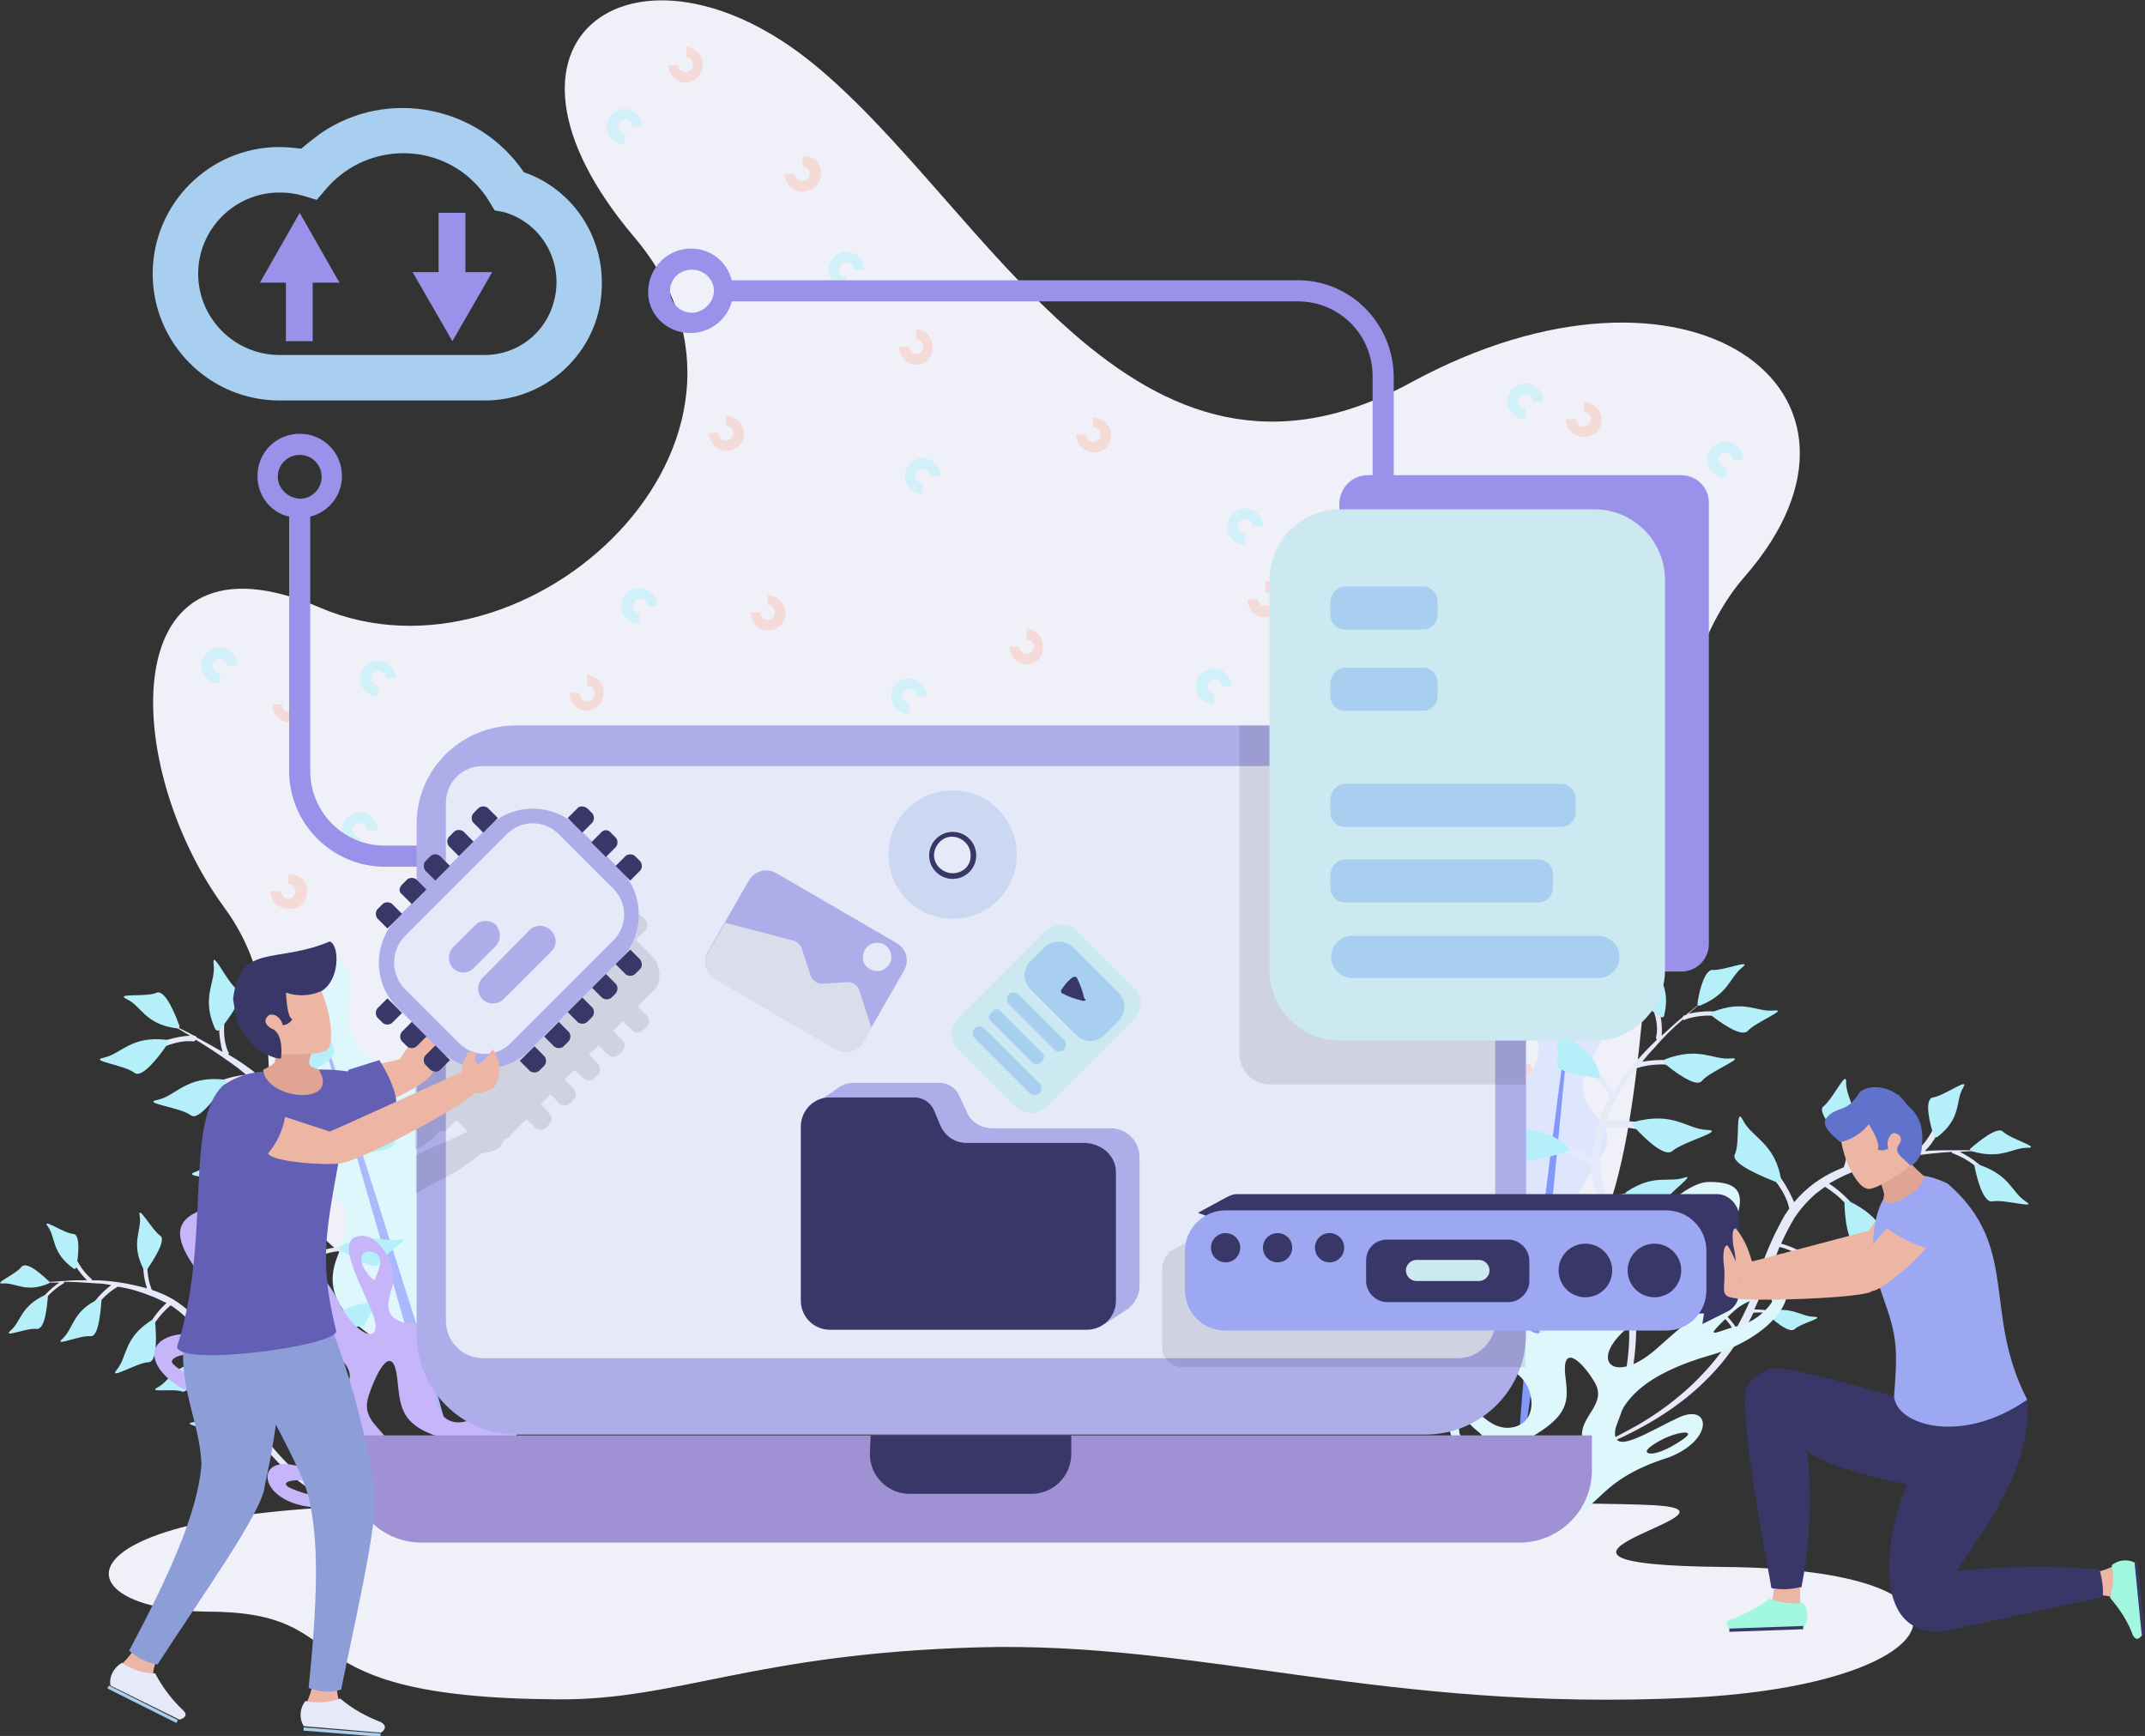 <?xml version="1.0" encoding="utf-8"?>
<!-- Generator: Adobe Illustrator 23.1.0, SVG Export Plug-In . SVG Version: 6.00 Build 0)  -->
<svg version="1.1" id="Capa_1" xmlns="http://www.w3.org/2000/svg" xmlns:xlink="http://www.w3.org/1999/xlink" x="0px" y="0px"
	 viewBox="0 0 264.1 213.7" style="enable-background:new 0 0 264.1 213.7;" xml:space="preserve">
<rect x="0" y="0" width="264.1" height="213.7" fill="#333333" stroke="none"/>
<style type="text/css">
	.st0{fill:#EFF0F8;}
	.st1{opacity:0.5;}
	.st2{fill:#F9C6B5;}
	.st3{fill:#B5EFF9;}
	.st4{fill:#DDF7FC;}
	.st5{fill:#ABB8FC;}
	.st6{fill:#E6E9F8;}
	.st7{fill:#C6B5F9;}
	.st8{fill:#DDE6FC;}
	.st9{fill:#8497FA;}
	.st10{fill:#9A92EA;}
	.st11{fill:#A8CFEF;}
	.st12{fill:#9F91D3;}
	.st13{fill:#393768;}
	.st14{fill:#ADADEA;}
	.st15{fill:#DADEEA;}
	.st16{fill:#CCE9F1;}
	.st17{fill:#CCD7F1;}
	.st18{opacity:0.1;enable-background:new    ;}
	.st19{fill:#9DA8F3;}
	.st20{opacity:0.1;}
	.st21{fill:#EDB6A4;}
	.st22{fill:#635FB5;}
	.st23{fill:#8D9DD8;}
	.st24{fill:#E0A494;}
	.st25{fill:#A2F8DE;}
	.st26{fill:#6172CC;}
</style>
<title>4</title>
<g>
	<g>
		<g id="Capa_1-2">
			<g id="Data_Center">
				<path class="st0" d="M51.2,185.3c-45.4,0-44.5,13-25.5,13.1s8.1,10.6,43,10.8c14.8,0.1,24-5.6,51.6-6.4s50,8,87.7,6.2
					c33-1.6,38.8-15.8,4.3-16.1c-31.6-0.3,4.8-6.8-8.6-7.6S51.2,185.3,51.2,185.3z"/>
				<path class="st0" d="M51.2,159.7c-28.7-12.8-10.9-30.7-23.6-48S13.8,63.8,39.4,74.8S99.1,54,78.1,29.2s0.6-38.9,22.1-21.3
					s39.3,57.8,73.5,39.2s61,1.1,41.1,23.9s-2.8,91.9-32.8,91.3S51.2,159.7,51.2,159.7z"/>
				<g class="st1">
					<path class="st2" d="M84.5,10.2c-1.2,0-2.2-1-2.2-2.2h1.2c0,0.5,0.4,0.9,0.9,0.9s0.9-0.4,0.9-0.9S85,7.1,84.5,7.1V5.8
						c1.2,0.1,2.1,1.1,2,2.3C86.5,9.2,85.6,10.1,84.5,10.2z"/>
					<path class="st2" d="M112.9,44.9c-1.2,0-2.2-1-2.2-2.2h1.2c0,0.5,0.4,0.9,0.9,0.9s0.9-0.4,0.9-0.9s-0.4-0.9-0.9-0.9l0,0v-1.3
						c1.2,0.1,2.1,1.1,2,2.3C114.9,43.9,114,44.8,112.9,44.9L112.9,44.9z"/>
					<path class="st2" d="M94.6,77.6c-1.2,0-2.2-1-2.2-2.2h1.2c0,0.5,0.4,0.9,0.9,0.9s0.9-0.4,0.9-0.9s-0.4-0.9-0.9-0.9v-1.2
						c1.2,0,2.2,1,2.2,2.2S95.8,77.6,94.6,77.6z"/>
					<path class="st2" d="M155.8,76c-1.2,0-2.2-1-2.2-2.2h1.3c0.1,0.5,0.5,0.9,1,0.8c0.4,0,0.8-0.4,0.8-0.8c0-0.5-0.4-0.9-0.9-0.9
						v-1.3c1.2-0.1,2.3,0.8,2.3,2c0.1,1.2-0.8,2.3-2,2.3C156,76,155.9,76,155.8,76L155.8,76z"/>
					<path class="st2" d="M195,53.8c-1.2,0-2.2-1-2.2-2.2h1.3c0,0.5,0.4,0.9,0.9,0.9s0.9-0.4,0.9-0.9s-0.4-0.9-0.9-0.9l0,0v-1.2
						c1.2,0,2.2,1,2.2,2.2S196.2,53.8,195,53.8z"/>
					<path class="st2" d="M35.7,88.9c-1.2,0-2.2-1-2.2-2.2h1.2c0,0.5,0.4,0.9,0.9,0.9s0.9-0.4,0.9-0.9s-0.4-0.9-0.9-0.9v-1.2
						c1.2,0,2.2,1,2.2,2.2S36.9,88.9,35.7,88.9z"/>
					<path class="st2" d="M35.5,111.9c-1.2,0-2.2-1-2.2-2.2h1.3c0,0.5,0.4,0.9,0.9,0.9s0.9-0.4,0.9-0.9s-0.4-0.9-0.9-0.9l0,0v-1.2
						c1.2-0.1,2.3,0.8,2.3,2c0.1,1.2-0.8,2.3-2,2.3C35.7,111.9,35.6,111.9,35.5,111.9z"/>
					<path class="st2" d="M72.3,87.5c-1.2,0-2.2-1-2.2-2.2l0,0h1.3c-0.1,0.5,0.3,1,0.8,1c0.5,0.1,1-0.3,1-0.8c0-0.1,0-0.1,0-0.2
						c0-0.5-0.4-0.9-0.9-0.9v-1.3c1.2,0.1,2.1,1.1,2,2.3C74.2,86.6,73.4,87.4,72.3,87.5z"/>
					<path class="st2" d="M126.5,81.8c-1.2,0-2.2-1-2.2-2.2h1.2c0,0.5,0.4,0.9,0.9,0.9s0.9-0.4,0.9-0.9s-0.4-0.9-0.9-0.9l0,0v-1.3
						c1.2,0.1,2.1,1.1,2,2.3C128.5,80.8,127.6,81.7,126.5,81.8z"/>
					<path class="st2" d="M134.7,55.7c-1.2,0-2.2-1-2.2-2.2h1.2c0,0.5,0.4,0.9,0.9,0.9s0.9-0.4,0.9-0.9s-0.4-0.9-0.9-0.9l0,0v-1.2
						c1.2,0,2.2,1,2.2,2.2S135.9,55.7,134.7,55.7z"/>
					<path class="st2" d="M189.5,133.2c-1.2,0-2.2-1-2.2-2.2h1.2c0,0.5,0.4,0.9,0.9,0.9s0.9-0.4,0.9-0.9s-0.4-0.9-0.9-0.9l0,0v-1.3
						c1.2,0.1,2.1,1.1,2,2.3C191.5,132.2,190.6,133.1,189.5,133.2z"/>
					<path class="st2" d="M89.5,55.5c-1.2,0-2.2-1-2.2-2.2l0,0h1.2c0,0.5,0.4,0.9,0.9,0.9s0.9-0.4,0.9-0.9s-0.4-0.9-0.9-0.9v-1.2
						c1.2,0,2.2,1,2.2,2.2S90.7,55.5,89.5,55.5z"/>
					<path class="st2" d="M98.8,23.6c-1.2,0-2.2-1-2.2-2.2h1.3c0,0.5,0.4,0.9,0.9,0.9s0.9-0.4,0.9-0.9s-0.4-0.9-0.9-0.9l0,0v-1.3
						c1.2-0.1,2.3,0.8,2.3,2c0.1,1.2-0.8,2.3-2,2.3C99,23.7,98.9,23.7,98.8,23.6z"/>
					<path class="st3" d="M76.9,17.8c-1.2,0-2.2-1-2.2-2.2s1-2.2,2.2-2.2s2.2,1,2.2,2.2l0,0h-1.2c0-0.5-0.4-0.9-0.9-0.9
						s-0.9,0.4-0.9,0.9c0,0.5,0.4,0.9,0.9,0.9L76.9,17.8L76.9,17.8z"/>
					<path class="st3" d="M104.2,35.4c-1.2,0-2.2-1-2.2-2.2s1-2.2,2.2-2.2s2.2,1,2.2,2.2h-1.3c0-0.5-0.4-0.9-0.9-0.9
						s-0.9,0.4-0.9,0.9s0.4,0.9,0.9,0.9C104.2,34.1,104.2,35.4,104.2,35.4z"/>
					<path class="st3" d="M113.6,60.8c-1.2,0-2.2-1-2.2-2.2s1-2.2,2.2-2.2s2.2,1,2.2,2.2h-1.3c0-0.5-0.4-0.9-0.9-0.9
						s-0.9,0.4-0.9,0.9s0.4,0.9,0.9,0.9C113.6,59.5,113.6,60.8,113.6,60.8z"/>
					<path class="st3" d="M78.7,76.8c-1.2,0-2.2-1-2.2-2.2s1-2.2,2.2-2.2s2.2,1,2.2,2.2h-1.2c0-0.5-0.4-0.9-0.9-0.9
						s-0.9,0.4-0.9,0.9s0.4,0.9,0.9,0.9L78.7,76.8L78.7,76.8z"/>
					<path class="st3" d="M44.3,104.4c-1.2,0-2.2-1-2.2-2.2s1-2.2,2.2-2.2s2.2,1,2.2,2.2h-1.3c0-0.5-0.4-0.9-0.9-0.9
						s-0.9,0.4-0.9,0.9s0.4,0.9,0.9,0.9V104.4z"/>
					<path class="st3" d="M46.5,85.7c-1.2,0-2.2-1-2.2-2.2s1-2.2,2.2-2.2s2.2,1,2.2,2.2l0,0h-1.2c0-0.5-0.4-0.9-0.9-0.9
						s-0.9,0.4-0.9,0.9s0.4,0.9,0.9,0.9l0,0L46.5,85.7L46.5,85.7z"/>
					<path class="st3" d="M27,84.1c-1.2,0-2.2-1-2.2-2.2s1-2.2,2.2-2.2s2.2,1,2.2,2.2c0,0,0,0,0,0.1H28c0-0.5-0.4-0.9-0.9-0.9
						s-0.9,0.4-0.9,0.9s0.4,0.9,0.9,0.9l0,0v1.2H27z"/>
					<path class="st3" d="M111.9,87.9c-1.2,0-2.2-1-2.2-2.2s1-2.2,2.2-2.2s2.2,1,2.2,2.2l0,0h-1.2c0-0.5-0.4-0.9-0.9-0.9
						s-0.9,0.4-0.9,0.9s0.4,0.9,0.9,0.9L111.9,87.9L111.9,87.9z"/>
					<path class="st3" d="M153.3,67c-1.2,0-2.2-1-2.2-2.2c0-1.2,1-2.2,2.2-2.2s2.2,1,2.2,2.2h-1.3c0-0.5-0.4-0.9-0.9-0.9
						s-0.9,0.4-0.9,0.9s0.4,0.9,0.9,0.9l0,0V67z"/>
					<path class="st3" d="M149.4,86.7c-1.2,0-2.2-1-2.2-2.2s1-2.2,2.2-2.2s2.2,1,2.2,2.2l0,0h-1.2c0-0.5-0.4-0.9-0.9-0.9
						s-0.9,0.4-0.9,0.9s0.4,0.9,0.9,0.9l0,0v1.3H149.4z"/>
					<path class="st3" d="M187.8,51.6c-1.2,0-2.2-1-2.2-2.2s1-2.2,2.2-2.2s2.2,1,2.2,2.2l0,0h-1.3c0-0.5-0.4-0.9-0.9-0.9
						s-0.9,0.4-0.9,0.9s0.4,0.9,0.9,0.9l0,0V51.6z"/>
					<path class="st3" d="M212.4,58.8c-1.2,0-2.2-1-2.2-2.2s1-2.2,2.2-2.2s2.2,1,2.2,2.2l0,0h-1.2c0-0.5-0.4-0.9-0.9-0.9
						s-0.9,0.4-0.9,0.9s0.4,0.9,0.9,0.9l0,0v1.3H212.4z"/>
					<path class="st3" d="M188.1,143.5c-1.2,0-2.2-1-2.2-2.2s1-2.2,2.2-2.2s2.2,1,2.2,2.2H189c0-0.5-0.4-0.9-0.9-0.9
						s-0.9,0.4-0.9,0.9s0.4,0.9,0.9,0.9l0,0V143.5z"/>
				</g>
				<path class="st4" d="M51.8,167.8c-8.3-3.9-12.4-7.6-10.3-13s1.6-5.8-2.6-10.1s-1-5.6-0.3-9.2s-2.6-5.9-5-9.7s2.4-11.2,7.2-8.4
					s-0.1,7.7,3.6,11.7c3.6,4.1,11.6,3.2,10.7,8.2s-6.8,8.7-2,12.2s8.1,5.9,5.3,11.4S51.8,167.8,51.8,167.8z"/>
				<path class="st5" d="M39.4,125.8c3.1,9.6,6.2,19.2,9.2,28.8c1.5,4.8,3.1,9.6,4.5,14.4s2.7,9.7,3.8,14.6h-0.1
					c-1.8-4.7-3.4-9.5-5-14.3s-2.9-9.6-4.3-14.5c-2.8-9.7-5.6-19.4-8.4-29.1L39.4,125.8z"/>
				<path class="st6" d="M47.5,138c-0.9,0.7-1.8,1.3-2.9,1.7c-2.1,0.9-3.9,2.1-5.4,3.8c-0.5-2.5-1.6-4.9-3.2-6.9
					c-0.2-0.2-0.3-0.4-0.5-0.6c0.2-2.1,1.5-3.9,2.7-5.5c0.7-0.8,1.2-1.7,1.6-2.7c0.1-0.2,0-0.4-0.2-0.4c-0.2-0.1-0.4,0-0.4,0.2
					c0,0,0,0,0,0.1c-0.4,0.9-0.9,1.8-1.5,2.5c-1.3,1.5-2.2,3.3-2.7,5.2c-2-2.2-4.3-4.1-6.9-5.6c0.1-0.1,0.1-0.2,0-0.3
					c-0.8-1.8-0.5-3.9-0.2-5.7c0.2-1,0.3-2,0.2-3c0-0.2-0.2-0.3-0.4-0.2c-0.2,0-0.3,0.2-0.2,0.4c0.1,0.9,0,1.8-0.2,2.7
					c-0.5,1.9-0.4,3.9,0.1,5.8c-1-0.6-2.1-1.2-3.2-1.8c0-0.1-0.1-0.1-0.2-0.2h-0.1c-1.1-0.6-2.2-1.1-3.2-1.6l2.7,1.6
					c-1.9,0.1-3.7,0.7-5.3,1.6c-0.8,0.5-1.7,0.8-2.6,1c-0.2,0-0.3,0.2-0.3,0.3l0,0c0,0.2,0.2,0.3,0.3,0.3l0,0c1-0.2,1.9-0.5,2.8-1
					c1.7-0.8,3.6-1.7,5.5-1.5c0.1,0,0.2,0,0.3-0.2l0,0c1.5,0.9,3,1.9,4.4,2.9c0.6,0.4,1.2,0.9,1.8,1.4c-1.9,0.2-3.7,0.8-5.4,1.8
					c-0.9,0.5-1.8,0.9-2.7,1.1c-0.2,0-0.3,0.2-0.2,0.4c0,0.2,0.2,0.3,0.3,0.3c1.1-0.2,2.1-0.6,3-1.2c1.8-0.9,3.8-1.9,5.9-1.7l0,0
					c1.5,1.3,2.9,2.7,4.1,4.3c0.4,0.6,0.8,1.2,1.1,1.8c-2.3,0.3-4.4,1.7-6.1,2.9c-0.9,0.7-1.8,1.2-2.9,1.6c-0.2,0-0.3,0.3-0.3,0.5
					l0,0c0.1,0.2,0.3,0.3,0.5,0.3c1.1-0.4,2.2-1,3.1-1.8c1.8-1.2,3.8-2.6,6-2.8c0.2,0.5,0.5,1,0.7,1.5c0.5,1.4,0.9,2.9,1,4.4
					c0.1,1.4,0.1,2.7,0,4.1c-1.6-0.2-3.3-0.1-4.9,0.3c-0.8,0.2-1.7,0.3-2.5,0.3c-0.2,0-0.3,0.1-0.3,0.2c0,0.2,0.1,0.3,0.2,0.3
					c0.9,0,1.8-0.1,2.7-0.3c1.6-0.4,3.2-0.6,4.8-0.3c-0.1,1.5-0.3,3.1-0.4,4.6s-0.3,3.4-0.3,5.1c-1.1-0.6-2.3-0.9-3.5-1.1
					c-0.7-0.1-1.4-0.2-2-0.5c-0.1-0.1-0.2,0-0.3,0.1l0,0c-0.1,0.1,0,0.3,0.1,0.3l0,0c0.7,0.3,1.4,0.5,2.1,0.6
					c1.3,0.1,2.5,0.5,3.6,1.1c0,1.3,0,2.6,0.1,3.8c0.2,3.2,0.9,6.3,2,9.3c2.3,5.9,5.7,11.3,10,15.9c-1.9-2.5-3.7-5.1-5.3-7.8
					s-2.9-5.5-3.9-8.4s-1.6-6-1.8-9.1v-0.1h0.1c1.1-1,2.4-1.6,3.9-1.8c0.7-0.1,1.4-0.4,2.1-0.7c0.1-0.1,0.1-0.2,0.1-0.3
					c-0.1-0.1-0.2-0.1-0.3-0.1c-0.6,0.3-1.3,0.6-1.9,0.7c-1.4,0.3-2.7,0.8-3.9,1.7c-0.1-2.9,0-5.7,0.4-8.6c0-0.1,0-0.3,0-0.4
					c1.6-0.6,3.4-0.8,5.1-0.6c0.9,0.1,1.8,0.1,2.8-0.1c0.2,0,0.2-0.2,0.2-0.3l0,0c-0.1-0.2-0.2-0.2-0.4-0.2
					c-0.8,0.2-1.7,0.2-2.5,0.1c-1.7-0.2-3.5,0-5.1,0.5c0.3-2.8,0.4-5.6,0.3-8.4c0-0.3-0.1-0.7-0.1-1c1.3-2,3.5-3.1,5.5-4.1
					c1.1-0.5,2.1-1.2,3-2c0.1-0.1,0.1-0.4,0-0.5l0,0C47.9,137.8,47.6,137.8,47.5,138L47.5,138z"/>
				<path class="st3" d="M27,126.8c-0.1,0.1-0.3,0.1-0.4,0c0,0,0-0.1-0.1-0.1c-1.8-4,0.1-5.7-0.2-8c-0.2-2,1.6,2.2,2.9,3.1
					C30.4,122.5,27.9,125.8,27,126.8z"/>
				<path class="st3" d="M36.5,132.8c-0.1,0.1-0.3,0-0.4-0.2v-0.1c0.3-4.7,2.9-5.5,3.8-7.7c0.8-2,0.5,2.9,1.2,4.4
					C41.8,130.3,37.8,132.2,36.5,132.8z"/>
				<path class="st3" d="M42.1,141.8c-0.2,0-0.3-0.2-0.3-0.4v-0.1c2.8-4.6,5.7-4,7.8-5.8c1.8-1.6-1,3.1-1,5
					C48.6,142.1,43.7,141.9,42.1,141.8z"/>
				<path class="st3" d="M41.8,153.9c-0.1-0.1-0.1-0.2-0.1-0.3c0,0,0-0.1,0.1-0.1c3.6-2,5.3-0.5,7.4-0.9c1.8-0.4-1.9,1.7-2.6,3
					C46.1,156.5,42.9,154.5,41.8,153.9z"/>
				<path class="st3" d="M40.9,162.8c-0.1,0-0.2-0.1-0.1-0.2c0,0,0-0.1,0.1-0.1c2.2-2.4,4-1.7,5.4-2.5c1.3-0.7-1,1.8-1.3,2.9
					C44.8,163.8,41.8,163,40.9,162.8z"/>
				<path class="st3" d="M20.7,128.4c0.1-0.1,0-0.3-0.1-0.4h-0.1c-4.4-0.5-5.5,1.7-7.7,2.2c-2,0.4,2.6,0.9,3.8,1.9
					C17.6,132.8,20,129.5,20.7,128.4z"/>
				<path class="st3" d="M27.8,133.3c0.1-0.1,0-0.3-0.1-0.4h-0.1c-4.7-0.5-5.9,2-8.2,2.5c-2.1,0.4,2.8,0.9,4.1,1.9
					C24.5,138.1,27,134.5,27.8,133.3z"/>
				<path class="st3" d="M33.4,140.6c0.1-0.2,0-0.3-0.2-0.4h-0.1c-5.4,0.2-6.3,3-8.9,4c-2.3,0.8,3.2,0.6,4.9,1.6
					C30.5,146.5,32.7,142.1,33.4,140.6z"/>
				<path class="st3" d="M36,150.1c0.1-0.1,0.1-0.2,0-0.3c0,0-0.1,0-0.1-0.1c-3.8-1.4-5.3,0.3-7.4,0.2c-1.9-0.1,2.1,1.4,3,2.5
					C32.3,153.4,35.1,150.9,36,150.1z"/>
				<path class="st3" d="M36,159.7c0.1,0,0.1-0.2,0.1-0.3c0,0,0,0,0-0.1c-2.5-2.2-4.1-1.3-5.6-2c-1.4-0.6,1.2,1.7,1.5,2.8
					C32.2,161.1,35,160.1,36,159.7z"/>
				<path class="st3" d="M22.1,126.3c0,0.1,0,0.3-0.2,0.3h-0.1c-4-0.5-4.4-2.8-6.2-3.6c-1.6-0.8,2.5-0.2,3.7-0.8
					C20.4,121.8,21.7,125.2,22.1,126.3z"/>
				<path class="st6" d="M27.4,155.4c-0.3,0.8-0.7,1.6-1.2,2.3c-1,1.4-1.8,2.9-2.1,4.6c-1.3-1.5-2.9-2.6-4.8-3.3l-0.6-0.2
					c-0.6-1.5-0.7-3.1-0.4-4.7c0.1-0.8,0.1-1.6,0-2.5c0-0.1-0.2-0.2-0.3-0.2c-0.1,0-0.2,0.2-0.2,0.3c0.1,0.8,0.1,1.5,0,2.3
					c-0.3,1.5-0.2,3.1,0.3,4.6c-2.2-0.6-4.5-1-6.8-1c0-0.1,0-0.2-0.1-0.2c-1.1-1-1.9-2.3-2.4-3.8c-0.2-0.7-0.6-1.4-1-2
					c-0.1-0.1-0.2-0.1-0.3,0c-0.1,0.1-0.1,0.2,0,0.3c0.4,0.6,0.7,1.2,0.9,1.9c0.4,1.4,1.2,2.7,2.3,3.8c-0.9,0-1.9,0-2.8,0.1
					c-0.1,0-0.1,0-0.2,0l0,0c-0.9,0.1-1.9,0.1-2.8,0.2h2.4c-1.2,0.8-2.2,1.9-3,3.1c-0.4,0.6-0.8,1.2-1.3,1.6c-0.1,0.1-0.1,0.2,0,0.3
					s0.2,0.1,0.3,0.1c0.6-0.5,1.1-1.1,1.4-1.8c0.7-1.3,1.8-2.4,3.1-3.2c0.1,0,0.1-0.1,0.1-0.2l0,0c1.4,0,2.7,0.1,4.1,0.2
					c0.6,0,1.1,0.1,1.7,0.2c-1.2,0.9-2.2,2-2.9,3.4c-0.4,0.7-0.8,1.3-1.4,1.8c-0.1,0.1-0.1,0.2-0.1,0.4c0.1,0.1,0.3,0.1,0.4,0l0,0
					c0.6-0.6,1.1-1.2,1.5-1.9c0.7-1.4,1.9-2.7,3.3-3.5l0,0c1.5,0.2,3,0.7,4.5,1.3c0.5,0.2,1,0.5,1.5,0.7c-1.3,1.2-2.3,2.7-2.9,4.3
					c-0.3,0.8-0.7,1.6-1.3,2.2c-0.1,0.1-0.2,0.3-0.1,0.4s0.3,0.2,0.4,0.1c0,0,0,0,0.1-0.1c0.6-0.7,1-1.5,1.3-2.4
					c0.6-1.6,1.7-3.1,3-4.2c0.4,0.2,0.7,0.5,1,0.7c0.9,0.7,1.7,1.6,2.4,2.6c0.6,0.9,1.1,1.8,1.6,2.7c-1.2,0.5-2.3,1.2-3.1,2.1
					c-0.5,0.5-1,0.9-1.5,1.2c-0.1,0-0.2,0.2-0.1,0.3s0.2,0.2,0.3,0.1c0.6-0.3,1.2-0.8,1.7-1.3c0.9-0.9,1.9-1.6,3-2.1
					c0.5,1.1,1,2.1,1.5,3.2s1.1,2.4,1.8,3.5c-1,0.1-1.9,0.3-2.8,0.7c-0.5,0.2-1,0.4-1.5,0.4c-0.1,0-0.2,0.1-0.2,0.2
					c0,0.1,0.1,0.2,0.2,0.2l0,0c0.6-0.1,1.1-0.2,1.6-0.5c0.9-0.4,1.9-0.6,2.8-0.7c0.5,0.9,1,1.7,1.6,2.5c1.4,2,3.1,3.8,4.9,5.4
					c3.8,3,8.2,5.3,12.9,6.7c-2.2-0.9-4.4-1.9-6.5-3.1c-2.1-1.1-4.1-2.5-5.9-4.1c-1.8-1.6-3.4-3.4-4.7-5.3l-0.1-0.1c0,0,0,0,0-0.1
					c0.4-1.1,1-2,1.9-2.7c0.4-0.4,0.8-0.8,1.1-1.3c0-0.1,0-0.2-0.1-0.2l0,0c-0.1,0-0.2,0-0.2,0.1l0,0c-0.3,0.5-0.6,0.9-1,1.2
					c-0.8,0.7-1.5,1.6-1.9,2.7c-1.2-1.9-2.2-3.8-3.1-5.8l-0.1-0.3c0.8-1.1,1.9-1.9,3.2-2.4c0.7-0.3,1.3-0.7,1.8-1.1
					c0.1-0.1,0.1-0.2,0-0.3s-0.2-0.1-0.3,0c0,0,0,0-0.1,0.1c-0.5,0.4-1.1,0.8-1.7,1.1c-1.2,0.5-2.3,1.3-3.2,2.3
					c-0.9-2-1.9-3.9-3.1-5.7l-0.5-0.6c0-1.9,1.1-3.5,2.1-4.9c0.6-0.7,1-1.6,1.3-2.4c0-0.1,0-0.3-0.2-0.3l0,0
					C27.5,155.2,27.4,155.3,27.4,155.4z"/>
				<path class="st3" d="M9.4,156c0,0.1-0.1,0.2-0.2,0.2H9.1c-2.8-2-2.2-3.8-3.2-5.2c-0.9-1.2,1.9,0.8,3.1,0.9
					C10,151.9,9.6,155,9.4,156z"/>
				<path class="st3" d="M18.1,156.3c-0.1,0.1-0.2,0.1-0.3,0.1c0,0-0.1,0-0.1-0.1c-1.7-3.3-0.2-4.8-0.5-6.6
					c-0.3-1.6,1.5,1.7,2.5,2.4C20.6,152.6,18.7,155.4,18.1,156.3z"/>
				<path class="st3" d="M25.3,160.1c-0.1,0.1-0.3,0-0.3-0.1v-0.1c0-4.1,2.2-4.9,2.9-6.9c0.6-1.8,0.5,2.5,1.3,3.7
					C29.8,157.7,26.4,159.5,25.3,160.1z"/>
				<path class="st3" d="M29.9,168.2c-0.1,0-0.2-0.1-0.2-0.2c0,0,0,0,0-0.1c1.6-2.8,3.3-2.4,4.5-3.5s-0.6,1.9-0.5,3
					C33.7,168.3,30.8,168.2,29.9,168.2z"/>
				<path class="st3" d="M32.7,174.5c-0.1,0-0.2,0-0.2-0.1c0,0,0,0,0-0.1c0.5-2.5,2-2.6,2.6-3.8s0,1.6,0.3,2.4
					S33.4,174.3,32.7,174.5z"/>
				<path class="st3" d="M5.9,159.6c0-0.1-0.1-0.2-0.2-0.2H5.6c-3.1,1.4-3,3.3-4.3,4.4c-1.1,1,2.1-0.4,3.2-0.2
					C5.6,163.7,5.8,160.6,5.9,159.6z"/>
				<path class="st3" d="M12.5,160.1c0-0.1-0.1-0.2-0.2-0.2h-0.1c-3.3,1.5-3.1,3.6-4.5,4.9c-1.2,1.1,2.2-0.5,3.5-0.3
					C12.2,164.5,12.4,161.1,12.5,160.1z"/>
				<path class="st3" d="M19.1,162.7c0-0.1-0.1-0.2-0.3-0.2h-0.1c-3.5,2.2-3,4.5-4.3,6.1c-1.2,1.4,2.4-0.8,3.8-0.9
					C19.5,167.8,19.2,164,19.1,162.7z"/>
				<path class="st3" d="M24.5,167.9c0-0.1,0-0.2-0.1-0.2c0,0,0,0-0.1,0c-3.1,0.6-3.4,2.3-4.9,3.1c-1.3,0.7,2,0.1,3,0.5
					C23.3,171.6,24.2,168.8,24.5,167.9z"/>
				<path class="st3" d="M28.3,174.4c0.1-0.1,0-0.1,0-0.2c0,0,0,0-0.1,0c-2.5-0.5-3.2,0.7-4.5,0.9s1.4,0.6,2.1,1.2
					S27.8,175,28.3,174.4z"/>
				<path class="st3" d="M6,157.7c0.1,0.1,0.1,0.2,0.1,0.2s0,0-0.1,0.1c-2.8,1.2-4-0.1-5.6,0c-1.4,0.1,1.5-1.1,2.2-2
					S5.3,157.1,6,157.7z"/>
				<path class="st7" d="M63.5,170c-2.2-2.8-2.8,4.9-6.9,5.1s-3.9-7.3-0.3-8.6s1.7-9.3-0.9-11s-1.8,8.1-5,7.5s-2.8-2.4-2.1-4.6
					s-1.5-6.9-4.3-6.2s0.8,6.4,2,9.9s-2.2,2.6-4.5-2.2s-12-12.4-15.9-11.2s-5,3.2-0.5,8.8s11.8,6.1,16,9.1s1.2,6.3-4.4,3.1
					s-12.6-6.9-16.4-4.9s1.1,7.9,9.8,8s12.5,2.8,13.9,6.6s-3.8,1.6-8.2,0.9s-3.8,4.4,2.3,5.2c10.7,0.4,10,5.6,15.8,3.9
					c4.9-1.4,2.8-9.3,6.7-10.4c3.1-1.1,4.7-4.4,3.7-7.5C64.1,170.9,63.8,170.4,63.5,170z M53.3,164.2c0.2-0.9,0.6-1.7,1-2.4
					c1-2.3,1.5-3.6,2.1-2.2s1.1,3.2-0.2,4S53.2,165.2,53.3,164.2L53.3,164.2z M30.2,157.2c-3-0.5-3.9-2.1-4.3-4.3s-0.2-1,3.1-0.2
					s2.4,2.8,3.6,4.8S30.2,157.2,30.2,157.2L30.2,157.2z M25.7,169.8c-1.6,0.2-3.6-1.1-4.4-1.9s2.1-1.9,4.8-0.4c0,0,3.2,1.8,3.2,2.2
					S27.3,169.6,25.7,169.8L25.7,169.8z M40.6,183.9c-0.7,0.5-2.4,0.3-4.6-0.6s0.6-1.5,3-0.7C40.2,183,41.3,183.4,40.6,183.9
					L40.6,183.9z M44.8,156.1c-0.6-1-0.4-2.3,1-2s1.2,1.6,0.3,3.5C45.5,157.2,45.1,156.6,44.8,156.1L44.8,156.1z M51.4,183.2
					c-2.2,0.2-3-4-3-4c-0.2-3.2-4.2-3.8-3-7.4s3-6.3,3.5-2.2c0.4,3.4,0.2,5.8,5.5,7.4C58.4,178.3,53.6,183,51.4,183.2L51.4,183.2z
					 M62.8,175.2c-1.1,0.6-3.1,1.2-1.4-1.2c1-1.4,1.3-2.9,1.7-1.9S64,174.6,62.8,175.2L62.8,175.2z"/>
				<path class="st8" d="M188.8,166c7-5.4,10.2-9.6,7.2-13.6s-2.5-4.4,0.6-9.1s-0.1-5-1.4-7.8s1.4-5.6,2.9-9.4s-4.3-8.7-8.2-5.2
					s1.4,6.4-1.2,10.8c-2.7,4.3-10.3,5.7-8.5,9.6s8,5.5,4.1,9.7s-6.5,7-2.9,11S188.8,166,188.8,166z"/>
				<path class="st9" d="M192.8,127.6c-1.2,8.8-2.3,17.7-3.4,26.5c-0.6,4.4-1.2,8.8-1.6,13.3s-0.8,8.8-0.9,13.3h0.1
					c0.9-4.4,1.4-8.8,2.1-13.3s0.9-8.8,1.4-13.3c0.9-8.8,1.7-17.7,2.6-26.5L192.8,127.6z"/>
				<path class="st6" d="M187.4,139.9c1,0.4,2,0.6,3,0.7c2,0.2,4,0.8,5.7,1.8c0-2.3,0.6-4.5,1.7-6.6c0.1-0.2,0.3-0.4,0.4-0.6
					c-0.5-1.7-2.1-2.9-3.5-3.9c-0.8-0.5-1.4-1.1-2-1.9c-0.1-0.2,0-0.3,0.1-0.4l0,0c0.1-0.1,0.3-0.1,0.4,0.1l0,0
					c0.5,0.7,1.2,1.3,1.9,1.7c1.5,0.9,2.7,2.2,3.5,3.7c1.5-2.4,3.4-4.6,5.4-6.5c-0.1-0.1-0.1-0.2-0.1-0.3c0.4-1.7-0.3-3.4-0.9-4.8
					c-0.4-0.8-0.6-1.6-0.7-2.4c0-0.2,0.1-0.3,0.3-0.3c0.1,0,0.3,0.1,0.3,0.2l0,0c0.1,0.8,0.3,1.5,0.7,2.2c0.8,1.5,1.1,3.2,1,4.9
					c0.9-0.8,1.7-1.6,2.6-2.3c0-0.1,0.1-0.2,0.2-0.2h0.1c0.9-0.7,1.8-1.5,2.7-2.2l-2.3,2c1.7-0.4,3.5-0.4,5.2,0
					c0.8,0.2,1.7,0.2,2.6,0.2c0.1,0,0.3,0.1,0.3,0.2l0,0c0,0.2-0.1,0.3-0.3,0.3c-0.9,0.1-1.9,0-2.8-0.2c-1.8-0.4-3.7-0.4-5.4,0.2
					c-0.1,0.1-0.2,0.1-0.3,0l0,0c-1.3,1.1-2.5,2.3-3.6,3.6c-0.5,0.5-1,1.1-1.4,1.6c1.8-0.3,3.6-0.3,5.4,0.1c0.9,0.2,1.8,0.3,2.8,0.2
					c0.1,0,0.3,0,0.3,0.2l0,0c0,0.2-0.1,0.3-0.3,0.4c-1,0.1-2,0-3-0.2c-1.9-0.5-4-0.5-5.9,0.1l0,0c-1.2,1.4-2.2,3-3,4.7
					c-0.3,0.6-0.5,1.2-0.7,1.8c2.1-0.2,4.2,0.1,6.2,0.8c1,0.4,2,0.6,3,0.6c0.2,0,0.3,0.1,0.3,0.3c0,0,0,0,0,0.1
					c0,0.2-0.2,0.3-0.4,0.4c-1.1,0-2.2-0.3-3.2-0.6c-2-0.7-4.1-1-6.1-0.8c-0.1,0.5-0.3,0.9-0.4,1.4c-0.2,1.3-0.3,2.7-0.1,4
					c0.2,1.2,0.4,2.3,0.8,3.4c1.5-0.6,3.1-1,4.7-1c0.8,0,1.6-0.1,2.4-0.4c0.1-0.1,0.3,0,0.4,0.1c0,0.1,0,0.3-0.2,0.4
					c-0.8,0.3-1.7,0.4-2.6,0.4c-1.6,0-3.1,0.4-4.5,1c0.4,1.3,0.8,2.5,1.2,3.8s0.9,2.8,1.2,4.2c0.9-0.8,2-1.4,3.1-1.8
					c0.6-0.2,1.2-0.6,1.8-0.9c0.1-0.1,0.2-0.1,0.3,0s0.1,0.2,0,0.3l0,0c-0.6,0.4-1.2,0.8-1.9,1c-1.2,0.4-2.2,1.1-3.2,1.9
					c0.3,1.1,0.5,2.1,0.6,3.2c0.4,2.8,0.3,5.6-0.1,8.3c-0.9,5.6-3.4,11-6.4,16c1.3-2.5,2.5-5.2,3.5-7.9c1-2.6,1.7-5.3,2.1-8.1
					c0.4-2.7,0.4-5.4,0-8.1v-0.1h-0.1c-1.3-0.5-2.6-0.7-4-0.5c-0.7,0.1-1.4,0-2.1-0.1c-0.1,0-0.2-0.1-0.1-0.2l0,0
					c0.1-0.1,0.2-0.2,0.3-0.1c0.6,0.1,1.3,0.1,1.9,0.1c1.3-0.2,2.7,0,3.9,0.4c-0.4-2.4-1.1-4.8-1.9-7.1c0-0.1-0.1-0.2-0.1-0.3
					c-1.7-0.1-3.3,0.2-4.9,0.8c-0.8,0.3-1.7,0.5-2.6,0.6c-0.1,0-0.2-0.1-0.3-0.2c0,0,0,0,0-0.1s0.2-0.3,0.3-0.3
					c0.8-0.1,1.6-0.3,2.4-0.6c1.5-0.6,3.2-0.9,4.8-0.9c-0.8-2.3-1.4-4.6-1.8-7c0-0.3,0-0.6-0.1-0.9c-1.6-1.4-3.9-1.7-5.9-2
					c-1.1-0.1-2.2-0.3-3.2-0.8c-0.1-0.1-0.2-0.3-0.1-0.4l0,0C187.1,140,187.3,139.9,187.4,139.9z"/>
				<path class="st3" d="M204.5,125.2c0.1,0.1,0.3,0,0.4-0.1c0,0,0,0,0-0.1c0.9-3.8-1.1-4.8-1.3-6.7c-0.2-1.7-1.1,2.3-2.1,3.3
					C200.6,122.5,203.5,124.6,204.5,125.2z"/>
				<path class="st3" d="M196.7,132.7c0.2,0,0.3-0.1,0.3-0.2v-0.1c-1.1-3.9-3.7-3.8-4.9-5.5c-1.1-1.5,0.1,2.6-0.4,4
					C191.3,132,195.4,132.5,196.7,132.7z"/>
				<path class="st3" d="M193.1,141.7c0.1,0,0.2-0.2,0.2-0.3c0,0,0-0.1-0.1-0.1c-3.4-3.1-6.1-1.8-8.3-2.8c-2-0.9,1.5,2.4,1.9,3.9
					C187.1,143.6,191.6,142.2,193.1,141.7z"/>
				<path class="st3" d="M195.5,151.7c0.1-0.1,0.1-0.2,0-0.3l-0.1-0.1c-3.7-0.8-5.1,1-7.1,1.1c-1.8,0.2,2.1,1,2.9,1.8
					S194.7,152.6,195.5,151.7z"/>
				<path class="st3" d="M198.1,159c0.1,0,0.1-0.1,0.1-0.2c0,0,0,0-0.1-0.1c-2.5-1.4-4-0.4-5.5-0.7c-1.3-0.3,1.3,1.2,1.7,2.1
					C194.6,160.8,197.2,159.4,198.1,159z"/>
				<path class="st3" d="M210.7,125c-0.1-0.1-0.1-0.2,0-0.3c0,0,0.1,0,0.1-0.1c4-1.6,5.4,0,7.6-0.2c1.9-0.2-2.2,1.4-3.2,2.5
					C214.4,127.8,211.6,125.7,210.7,125z"/>
				<path class="st3" d="M204.9,130.9c-0.1-0.1-0.1-0.3,0-0.4c0,0,0.1,0,0.1-0.1c4.3-1.6,5.8,0.1,8.1-0.1c2-0.2-2.4,1.5-3.5,2.7
					C208.9,134.1,205.9,131.7,204.9,130.9z"/>
				<path class="st3" d="M201,138.5c-0.1-0.1,0-0.4,0.2-0.4c5-1.3,6.4,0.9,9,1c2.3,0.1-2.9,1.4-4.3,2.6
					C204.8,142.6,201.9,139.5,201,138.5z"/>
				<path class="st3" d="M200.3,147.1c-0.1-0.1-0.1-0.2-0.1-0.3c0,0,0-0.1,0.1-0.1c3.3-2.2,5.1-1.1,7-1.7c1.7-0.6-1.7,1.7-2.3,2.9
					C204.4,148.8,201.3,147.5,200.3,147.1z"/>
				<path class="st3" d="M202.1,155.1c-0.1,0-0.1-0.1-0.1-0.2v-0.1c1.9-2.5,3.6-2.2,4.9-3.1c1.1-0.9-0.8,1.7-0.9,2.7
					C205.9,155.3,203,155.2,202.1,155.1z"/>
				<path class="st3" d="M209,123.6c0,0.2,0.1,0.2,0.3,0.2c3.6-1.5,3.6-3.4,5.2-4.7c1.4-1.1-2.3,0.4-3.6,0.3
					C209.8,119.3,209.1,122.5,209,123.6z"/>
				<path class="st6" d="M215.6,140.6c0.5,0.9,1.1,1.7,1.9,2.4c1.5,1.4,2.6,3.1,3.4,5c1.5-1.8,3.3-3.1,5.4-4
					c0.2-0.1,0.5-0.2,0.7-0.3c0.7-1.7,0.2-3.6-0.2-5.3c-0.3-0.9-0.4-1.8-0.4-2.7c0-0.2,0.2-0.3,0.4-0.2c0.2,0,0.3,0.2,0.3,0.3
					c0,0.9,0.1,1.7,0.4,2.5c0.6,1.6,0.7,3.4,0.4,5.1c2.7-0.9,5.5-1.5,8.3-1.7c0-0.1,0-0.2,0.1-0.3c1.2-1.2,2-2.7,2.4-4.3
					c0.2-0.8,0.5-1.6,1-2.3c0.1-0.1,0.3-0.1,0.4-0.1c0.1,0.1,0.2,0.2,0.1,0.4l0,0c-0.4,0.7-0.7,1.4-0.9,2.2
					c-0.3,1.7-1.1,3.2-2.3,4.4c1.2-0.1,2.3-0.1,3.5-0.1c0.1,0,0.2,0,0.2,0h0.1c1.2,0,2.3,0,3.5,0l-3,0.2c1.6,0.8,3,1.9,4.1,3.3
					c0.5,0.7,1.2,1.2,1.9,1.7c0.1,0.1,0.2,0.2,0.1,0.3l0,0c-0.1,0.1-0.3,0.2-0.4,0.1c-0.8-0.5-1.5-1.1-2.1-1.9
					c-1.1-1.5-2.6-2.6-4.4-3.3c-0.1,0-0.2-0.1-0.2-0.2l0,0c-1.7,0.1-3.3,0.3-5,0.5c-0.7,0.1-1.4,0.2-2.1,0.4c1.6,0.9,3,2.1,4.1,3.5
					c0.6,0.7,1.2,1.4,2,1.9c0.1,0.1,0.2,0.2,0.1,0.4l0,0c-0.1,0.1-0.3,0.2-0.4,0.1c-0.8-0.6-1.6-1.2-2.2-2c-1.2-1.6-2.8-2.8-4.6-3.6
					l0,0c-1.8,0.4-3.6,1-5.3,1.8c-0.6,0.3-1.2,0.6-1.7,0.9c1.8,1.2,3.2,2.7,4.3,4.5c0.5,0.9,1.2,1.7,2,2.4c0.1,0.1,0.2,0.3,0.1,0.4
					l0,0c-0.1,0.1-0.4,0.1-0.5,0c-0.8-0.7-1.5-1.6-2.1-2.5c-1.1-1.8-2.5-3.3-4.3-4.4c-0.4,0.3-0.8,0.6-1.2,0.9c-1,0.9-1.9,1.9-2.6,3
					c-0.6,1-1.1,2-1.6,3.1c1.5,0.4,3,1.2,4.3,2.1c0.6,0.5,1.4,0.9,2.1,1.2c0.1,0,0.2,0.2,0.2,0.3c-0.1,0.1-0.2,0.2-0.4,0.2
					c-0.8-0.3-1.6-0.8-2.3-1.3c-1.2-1-2.6-1.7-4.1-2.1c-0.5,1.2-0.9,2.5-1.4,3.7s-1.1,2.7-1.7,4c1.2,0,2.4,0.2,3.6,0.5
					c0.6,0.2,1.3,0.3,2,0.4c0.1,0,0.2,0.1,0.2,0.2c0,0.1-0.1,0.2-0.2,0.2l0,0c-0.7,0-1.4-0.2-2.1-0.4c-1.2-0.4-2.4-0.6-3.6-0.5
					c-0.5,1-1,2-1.6,2.9c-1.4,2.4-3.2,4.5-5.3,6.4c-4.2,3.8-9.5,6.4-15,8.4c2.6-1.2,5.2-2.5,7.7-3.9c2.4-1.4,4.7-3.1,6.7-5
					s3.7-4,5.1-6.3l0.1-0.1c0,0-0.1,0-0.1-0.1c-0.6-1.2-1.6-2.2-2.8-2.9c-0.6-0.4-1.1-0.8-1.6-1.4c-0.1-0.1-0.1-0.2,0-0.2
					c0,0,0,0,0.1,0c0.1-0.1,0.2,0,0.3,0.1c0.4,0.5,0.9,0.9,1.5,1.2c1.1,0.7,2.1,1.7,2.8,2.8c1.2-2.2,2.2-4.4,2.9-6.7l0.1-0.3
					c-1.2-1.1-2.7-2-4.3-2.4c-0.9-0.3-1.7-0.6-2.4-1.1c-0.1-0.1-0.1-0.2,0-0.3l0,0c0.1-0.1,0.3-0.1,0.4,0c0.7,0.4,1.5,0.8,2.2,1
					c1.5,0.5,2.9,1.4,4.1,2.4c0.8-2.3,1.8-4.5,3-6.6c0.2-0.2,0.3-0.5,0.5-0.7c-0.4-2-1.9-3.8-3.4-5.3c-0.8-0.8-1.5-1.6-2-2.6
					c-0.1-0.2,0-0.3,0.2-0.4l0,0C215.3,140.4,215.5,140.4,215.6,140.6z"/>
				<path class="st3" d="M238.1,139.8c0.1,0.1,0.2,0.2,0.3,0.2c0,0,0,0,0.1,0c3.1-2.4,2.2-4.4,3.2-6.1c0.9-1.4-2.3,1-3.7,1.2
					C236.8,135.3,237.7,138.7,238.1,139.8z"/>
				<path class="st3" d="M227.3,140.8c0.1,0.1,0.3,0.1,0.4,0c0,0,0,0,0-0.1c1.6-3.8-0.4-5.3-0.4-7.4c0.1-1.8-1.6,2-2.8,2.9
					C223.6,136.9,226.4,139.9,227.3,140.8z"/>
				<path class="st3" d="M218.9,145.6c0.1,0.1,0.3,0,0.4-0.2v-0.1c-0.7-4.6-3.6-5.2-4.7-7.4c-1-1.9-0.3,2.8-1,4.2
					C213,143.3,217.4,145,218.9,145.6z"/>
				<path class="st3" d="M214.5,154.9c0.1,0,0.2-0.1,0.2-0.2c0,0,0-0.1-0.1-0.1c-2.4-2.9-4.6-2.4-6.2-3.5c-1.5-1,1,2,1.2,3.2
					C209.7,155.4,213.3,155.1,214.5,154.9z"/>
				<path class="st3" d="M211.9,162.1c0.1,0,0.2,0,0.2-0.1v-0.1c-1.1-2.7-2.9-2.8-3.9-4s0.2,1.7,0,2.7
					C208.1,161.4,211,162,211.9,162.1z"/>
				<path class="st3" d="M243.1,143.5c0-0.1,0.1-0.2,0.2-0.2h0.1c4.1,1.3,4.2,3.4,6,4.6c1.6,1-2.6-0.3-4.1,0
					C244.1,148.1,243.3,144.6,243.1,143.5z"/>
				<path class="st3" d="M234.9,144.6c0-0.1,0.1-0.3,0.2-0.3h0.1c4.4,1.4,4.5,3.8,6.4,5.1c1.7,1.1-2.9-0.3-4.4-0.1
					C235.9,149.5,235.1,145.8,234.9,144.6z"/>
				<path class="st3" d="M227.1,148c0-0.2,0.2-0.3,0.4-0.2c4.7,2.2,4.4,4.7,6.4,6.4c1.7,1.5-3.1-0.7-4.9-0.7
					C227.4,153.6,227.1,149.4,227.1,148z"/>
				<path class="st3" d="M221.1,154.2c-0.1-0.1,0.1-0.3,0.2-0.3c4,0.4,4.6,2.3,6.5,3c1.7,0.6-2.4,0.3-3.6,0.8
					C223.2,158.2,221.6,155.2,221.1,154.2z"/>
				<path class="st3" d="M217.5,161.7c-0.1-0.1-0.1-0.2,0-0.2c0,0,0,0,0.1,0c3-0.8,4.1,0.6,5.8,0.6c1.4,0.1-1.7,0.8-2.4,1.5
					S218.1,162.3,217.5,161.7z"/>
				<path class="st3" d="M242.6,141.4c-0.1,0.1,0,0.3,0.1,0.3c3.7,1.1,5-0.4,6.9-0.4c1.8,0-2.1-1.1-3-2
					C245.9,138.6,243.4,140.7,242.6,141.4z"/>
				<path class="st4" d="M183.4,179.8c3.8,0,3.2,7.1,8.1,7c5.8-0.1,4.1-4.3,14-7.4c5.6-2.2,5.1-6.7,1.2-4.9s-8.4,4.9-7.8,1.4
					s3.7-6.8,11.8-9.1s11.6-8.5,7.7-9.2s-9.7,4.2-14.4,8.4s-8,2.1-4.7-1.5s10.1-5.8,13.2-11.7s1.8-7.3-2.1-7.3s-11.5,8.9-12.8,13.5
					s-4.3,6.2-3.8,3.1s2.8-8.9,0.1-8.8s-4,4.6-2.9,6.3s1.7,3.1-1.1,4.4s-3.8-7.1-6-5s-2.5,9.4,1.1,9.5s5.2,6.4,1.3,7.2
					s-5.8-5.4-7.4-2.5c-1.1,2.3-0.2,5.1,2.1,6.2C181.9,179.7,182.7,179.9,183.4,179.8z M184.8,165.9c-1.4-0.3-1.2-2-0.9-3.3
					s1.1-0.4,2.4,1.3c0.5,0.5,1,1.1,1.3,1.8C187.9,166.5,186.1,166.2,184.8,165.9L184.8,165.9z M205.8,154.7c0.8-2-0.4-3.5,2.5-5
					s2.9-2.5,2.9-0.6s-0.6,3.5-3.2,4.7C207.9,153.8,205,156.7,205.8,154.7L205.8,154.7z M211,164c-0.1-0.3,2.6-2.7,2.6-2.7
					c2.2-1.9,5.1-1.8,4.5-0.9c-0.9,1.3-2.3,2.3-3.8,2.8C212.8,163.4,211.1,164.3,211,164z M204.3,177.4c2.1-1.2,4.8-1.5,2.9-0.2
					s-3.5,1.9-4.2,1.7S203.2,178,204.3,177.4L204.3,177.4z M193.1,158.2c-1.2-1.4-1.6-2.3-0.4-3s1.7,0.4,1.3,1.4
					C193.8,157.2,193.5,157.7,193.1,158.2L193.1,158.2z M188.9,176.7c4.7-2.8,4.1-4.7,3.8-7.6c-0.3-3.5,1.9-1.8,3.6,1
					s-1.9,4.2-1.5,7c0,0,0,3.7-2,4.1S185.4,178.8,188.9,176.7L188.9,176.7z M179.8,174.9c0.2-1,0.8,0.2,1.9,1.1
					c2.1,1.6,0.1,1.6-1.1,1.3S179.6,175.8,179.8,174.9L179.8,174.9z"/>
				<polygon class="st10" points="35.2,34.8 35.2,42 38.5,42 38.5,34.8 41.8,34.8 36.9,26.2 32,34.8 				"/>
				<polygon class="st10" points="54,33.5 54,26.2 57.3,26.2 57.3,33.5 60.6,33.5 55.7,42 50.8,33.5 				"/>
				<path class="st11" d="M64.5,21.2c-5.6-8.2-16.8-10.4-25-4.8c-0.8,0.6-1.6,1.2-2.4,1.9c-0.9-0.1-1.8-0.2-2.7-0.2
					c-8.6,0-15.6,7-15.6,15.6s7,15.6,15.6,15.6h25.3c8,0,14.5-6.5,14.4-14.5C74.1,28.7,70.3,23.2,64.5,21.2z M59.7,43.7H34.4
					c-5.5,0-10-4.5-10-10s4.5-10,10-10c1,0,1.9,0.1,2.9,0.4l1.7,0.5l1.2-1.4c4.5-5.2,12.3-5.8,17.5-1.4c1,0.9,1.9,1.9,2.6,3.1l0.6,1
					l1.1,0.2c4.7,1.3,7.5,6.2,6.2,11C67.2,41,63.7,43.7,59.7,43.7z"/>
				<path class="st10" d="M38.2,94.9V63.6c2.3-0.6,3.9-2.6,3.9-5c0-2.9-2.3-5.2-5.2-5.2s-5.2,2.3-5.2,5.2c0,2.4,1.6,4.5,3.9,5v31.3
					c0,6.5,5.3,11.8,11.8,11.8h12v-2.6h-12C42.3,104.1,38.2,100,38.2,94.9z M34.2,58.7c0-1.5,1.2-2.7,2.7-2.7s2.7,1.2,2.7,2.7
					s-1.2,2.7-2.7,2.7l0,0C35.4,61.3,34.2,60.1,34.2,58.7L34.2,58.7z"/>
				<path class="st10" d="M159.8,34.5H90.1c-0.6-2.3-2.6-3.9-5-3.9c-2.9,0-5.2,2.3-5.3,5.2S82.1,41,85,41c2.4,0,4.5-1.6,5.1-3.9
					h69.7c5.1,0,9.2,4.1,9.2,9.2v19h2.6v-19C171.5,39.8,166.3,34.5,159.8,34.5z M85.2,38.5c-1.5,0-2.7-1.2-2.7-2.7s1.2-2.6,2.7-2.6
					s2.7,1.2,2.7,2.6S86.6,38.5,85.2,38.5L85.2,38.5z"/>
				<path class="st10" d="M168.4,58.5H207c1.9,0,3.4,1.5,3.4,3.4v54.3c0,1.9-1.5,3.4-3.4,3.4h-38.7c-1.9,0-3.4-1.5-3.4-3.4V61.9
					C165,60,166.5,58.5,168.4,58.5z"/>
				<path class="st12" d="M43,176.7h153l0,0v4.3c0,4.9-4,8.9-8.9,8.9H51.9c-4.9,0-8.9-4-8.9-8.9l0,0V176.7L43,176.7L43,176.7z"/>
				<path class="st13" d="M107.2,176.7h24.7l0,0v2.3c0,2.7-2.2,4.9-4.9,4.9l0,0h-15c-2.7,0-4.9-2.2-4.9-4.9l0,0L107.2,176.7
					L107.2,176.7z"/>
				<path class="st14" d="M63.6,89.3h111.9c6.8,0,12.4,5.5,12.4,12.3v62.6c0,6.8-5.5,12.4-12.4,12.4H63.6c-6.8,0-12.3-5.5-12.3-12.4
					v-62.6C51.2,94.8,56.7,89.3,63.6,89.3z"/>
				<path class="st6" d="M59.5,94.3h120c2.6,0,4.6,2.1,4.6,4.6v63.7c0,2.6-2.1,4.6-4.6,4.6h-120c-2.6,0-4.6-2.1-4.6-4.6V98.9
					C54.9,96.3,56.9,94.3,59.5,94.3z"/>
				<path class="st14" d="M136.8,138.9h-14.6c-1.4,0-2.7-0.8-3.2-2.1l-0.9-1.9c-0.4-1-1.4-1.6-2.4-1.6h-10.5c-0.7,0-1.5,0.2-2.1,0.7
					l-2.8,1.9l1.3,1.1v21.3c0,2,1.6,3.6,3.5,3.6l0,0h30l0.9,1.1l2.6-1.7l0.1-0.1h0.1l0,0c0.9-0.7,1.5-1.7,1.5-2.9v-15.9
					C140.3,140.5,138.7,138.9,136.8,138.9z"/>
				<path class="st13" d="M137.4,144.3v15.8c0,2-1.6,3.6-3.6,3.6l0,0h-31.6c-2,0-3.6-1.6-3.6-3.6l0,0v-21.4c0-2,1.6-3.6,3.5-3.6l0,0
					h10.5c1,0,2,0.6,2.4,1.6l0.8,1.9c0.6,1.3,1.8,2.1,3.2,2.1h14.6C135.8,140.8,137.4,142.4,137.4,144.3L137.4,144.3z"/>
				<path class="st14" d="M87.2,117.1l5-8.7c0.7-1.2,2.2-1.6,3.4-0.9l14.8,8.6c1.2,0.7,1.6,2.2,0.9,3.4l-5,8.7
					c-0.7,1.2-2.2,1.6-3.4,0.9l-14.8-8.6C86.9,119.8,86.5,118.3,87.2,117.1z"/>
				<path class="st15" d="M107.3,126.6l-1,1.7c-0.7,1.2-2.2,1.6-3.4,0.9l0,0l-14.8-8.6c-1.2-0.7-1.6-2.2-0.9-3.4l2.1-3.6l8.4,2.2
					c0.5,0.1,0.8,0.5,1,0.9l1.1,3.4c0.2,0.6,0.8,1,1.4,1l3.2-0.2c0.6,0,1.2,0.4,1.4,1L107.3,126.6z"/>
				<path class="st6" d="M109.5,118.7c-0.5,0.8-1.5,1.1-2.4,0.6s-1.1-1.5-0.6-2.4c0.5-0.8,1.5-1.1,2.4-0.6
					C109.7,116.8,110,117.9,109.5,118.7z"/>
				<path class="st16" d="M132.6,114.6l7,7c1.1,1.1,1.1,2.8,0,3.9l-10.7,10.7c-1.1,1.1-2.8,1.1-3.9,0l-7-7c-1.1-1.1-1.1-2.8,0-3.9
					l10.7-10.7C129.8,113.6,131.5,113.6,132.6,114.6z"/>
				<path class="st11" d="M132.1,116.6l5.6,5.6c1,1,1,2.5,0,3.5l-1.7,1.7c-1,1-2.5,1-3.5,0l-5.6-5.6c-1-1-1-2.5,0-3.5l1.7-1.7
					C129.6,115.7,131.2,115.7,132.1,116.6z"/>
				<path class="st11" d="M129.8,129.2l-5.6-5.6c-0.3-0.3-0.3-0.8,0-1.2l0,0c0.3-0.3,0.8-0.3,1.2,0l0,0l5.6,5.6
					c0.3,0.3,0.3,0.8,0,1.2l0,0l0,0C130.6,129.5,130.1,129.6,129.8,129.2L129.8,129.2z"/>
				<path class="st11" d="M123.1,124.4l5.3,5.3c0.2,0.2,0.2,0.6,0,0.8l-0.4,0.4c-0.2,0.2-0.6,0.2-0.8,0l-5.3-5.3
					c-0.2-0.2-0.2-0.6,0-0.8l0.4-0.4C122.5,124.2,122.9,124.2,123.1,124.4z"/>
				<path class="st11" d="M126.8,134.6l-6.8-6.8c-0.3-0.3-0.3-0.8,0-1.2l0,0c0.3-0.3,0.8-0.3,1.2,0l0,0l6.8,6.8
					c0.3,0.3,0.3,0.8,0,1.2l0,0C127.6,134.9,127.1,134.9,126.8,134.6z"/>
				<path class="st13" d="M133.6,123.2c-0.1,0-0.2,0-0.3,0c-0.9-0.2-1.7-0.5-2.5-0.9c-0.2-0.1-0.2-0.3-0.1-0.5
					c0.2-0.3,0.4-0.5,0.6-0.8c0.2-0.2,0.5-0.5,0.8-0.7c0.2-0.1,0.4-0.1,0.5,0.1c0.4,0.8,0.7,1.6,0.9,2.5
					C133.7,123,133.7,123.1,133.6,123.2z"/>
				<path class="st17" d="M117.3,97.3c-4.4,0-7.9,3.5-7.9,7.9s3.5,7.9,7.9,7.9s7.9-3.5,7.9-7.9l0,0
					C125.2,100.9,121.7,97.3,117.3,97.3L117.3,97.3z M117.3,108.1c-1.6,0-2.9-1.3-2.9-2.9s1.3-2.9,2.9-2.9s2.9,1.3,2.9,2.9l0,0
					C120.2,106.8,118.9,108.1,117.3,108.1z"/>
				<path class="st13" d="M117.3,102.4c-1.6,0-2.9,1.3-2.9,2.9s1.3,2.9,2.9,2.9s2.9-1.3,2.9-2.9l0,0
					C120.2,103.7,118.9,102.4,117.3,102.4L117.3,102.4z M117.3,107.5c-1.2,0-2.3-1-2.3-2.2s1-2.3,2.2-2.3s2.3,1,2.3,2.2l0,0
					C119.6,106.5,118.6,107.5,117.3,107.5z"/>
				<path class="st18" d="M187.8,94.5v39h-31.5c-1,0-1.9-0.4-2.6-1.1l-0.1-0.1c-0.6-0.7-1-1.6-1-2.5V89.3h30
					C185.5,89.3,187.8,91.6,187.8,94.5L187.8,94.5z"/>
				<path class="st16" d="M165,62.7h31.3c4.8,0,8.7,3.9,8.7,8.7v48c0,4.8-3.9,8.7-8.7,8.7H165c-4.8,0-8.7-3.9-8.7-8.7v-48
					C156.3,66.6,160.2,62.7,165,62.7z"/>
				<path class="st11" d="M165.6,72.2h9.6c1,0,1.8,0.8,1.8,1.8v1.7c0,1-0.8,1.8-1.8,1.8h-9.6c-1,0-1.8-0.8-1.8-1.8V74
					C163.9,73,164.7,72.2,165.6,72.2z"/>
				<path class="st11" d="M165.6,82.2h9.6c1,0,1.8,0.8,1.8,1.8v1.7c0,1-0.8,1.8-1.8,1.8h-9.6c-1,0-1.8-0.8-1.8-1.8V84
					C163.9,83,164.7,82.2,165.6,82.2z"/>
				<path class="st11" d="M165.6,96.5h26.6c1,0,1.8,0.8,1.8,1.8v1.7c0,1-0.8,1.8-1.8,1.8h-26.6c-1,0-1.8-0.8-1.8-1.8v-1.7
					C163.9,97.3,164.7,96.5,165.6,96.5z"/>
				<path class="st11" d="M165.6,105.8h23.8c1,0,1.8,0.8,1.8,1.8v1.7c0,1-0.8,1.8-1.8,1.8h-23.8c-1,0-1.8-0.8-1.8-1.8v-1.7
					C163.9,106.6,164.7,105.8,165.6,105.8z"/>
				<path class="st11" d="M196.8,120.4h-30.3c-1.4,0-2.6-1.2-2.6-2.6l0,0l0,0c0-1.4,1.1-2.6,2.6-2.6l0,0h30.3c1.4,0,2.6,1.2,2.6,2.6
					l0,0l0,0C199.4,119.3,198.2,120.4,196.8,120.4L196.8,120.4z"/>
				<path class="st18" d="M187.8,151.5v16.8h-42.2c-0.7,0-1.3-0.3-1.8-0.7c-0.1-0.1-0.2-0.3-0.3-0.4c-0.3-0.4-0.4-0.9-0.4-1.3v-9.8
					c0-0.3,0.1-0.6,0.2-0.9l0.1-0.3c0.1-0.2,0.2-0.3,0.3-0.4c0.1-0.1,0.2-0.2,0.2-0.3c0.2-0.2,0.4-0.3,0.6-0.4l3.5-1.9v0.1
					c0.4-0.3,0.9-0.4,1.3-0.4L187.8,151.5z"/>
				<path class="st13" d="M211.4,147h-59.1c-0.5,0-0.9,0.2-1.3,0.4l0,0l-3.5,1.9c0,0,1.3,0.5,2.4,0.9v9c0,1.4,1.1,2.5,2.5,2.5h57.4
					l-0.2,1.3l3-1.5l0,0c0.9-0.4,1.5-1.3,1.5-2.3v-9.8C213.9,148.2,212.8,147,211.4,147L211.4,147z"/>
				<path class="st19" d="M150.9,149h54.2c2.8,0,5,2.2,5,5v4.8c0,2.8-2.2,5-5,5h-54.2c-2.8,0-5-2.2-5-5V154
					C145.9,151.2,148.2,149,150.9,149z"/>
				<path class="st13" d="M152.7,153.6c0,1-0.8,1.8-1.8,1.8s-1.8-0.8-1.8-1.8s0.8-1.8,1.8-1.8l0,0
					C151.9,151.8,152.7,152.6,152.7,153.6z"/>
				<path class="st13" d="M159.1,153.6c0,1-0.8,1.8-1.8,1.8s-1.8-0.8-1.8-1.8s0.8-1.8,1.8-1.8l0,0
					C158.3,151.8,159.1,152.6,159.1,153.6z"/>
				<path class="st13" d="M165.5,153.6c0,1-0.8,1.8-1.8,1.8s-1.8-0.8-1.8-1.8s0.8-1.8,1.8-1.8l0,0
					C164.7,151.8,165.5,152.6,165.5,153.6z"/>
				<path class="st13" d="M170.8,152.6h14.9c1.4,0,2.6,1.2,2.6,2.6v2.5c0,1.4-1.2,2.6-2.6,2.6h-14.9c-1.4,0-2.6-1.2-2.6-2.6v-2.5
					C168.2,153.7,169.3,152.6,170.8,152.6z"/>
				<path class="st16" d="M182.1,157.7h-7.7c-0.7,0-1.3-0.6-1.3-1.3l0,0l0,0c0-0.7,0.6-1.3,1.3-1.3l0,0h7.7c0.7,0,1.3,0.6,1.3,1.3
					l0,0l0,0C183.4,157.1,182.8,157.7,182.1,157.7L182.1,157.7z"/>
				<circle class="st13" cx="195.2" cy="156.4" r="3.3"/>
				<circle class="st13" cx="203.7" cy="156.4" r="3.3"/>
				<g class="st20">
					<path d="M43.6,176.7H43v1.4c0,2.9,1.1,5.6,3,7.8C45.3,182.8,44.5,179.7,43.6,176.7z M81.2,120c0-0.9-0.4-1.8-1-2.4l-1.9-1.9
						l1.1-1.1c0.1-0.1,0.2-0.2,0.2-0.3c0.2-0.4,0.1-0.8-0.2-1.1l-0.4-0.4c-0.1-0.1-0.2-0.2-0.3-0.2c-0.4-0.1-0.8-0.1-1.1,0.2
						l-1.1,1.1l-1.2-1.2l1.1-1.1c0.1-0.1,0.2-0.2,0.2-0.3c0.1-0.2,0.1-0.5,0-0.7c0-0.1-0.1-0.2-0.2-0.3l-0.3-0.4
						c-0.1-0.1-0.2-0.2-0.3-0.2c-0.2-0.1-0.5-0.1-0.8,0c-0.1,0.1-0.2,0.1-0.3,0.2l-1,1.1l-1.2-1.2l1-1.1c0.1-0.1,0.2-0.2,0.2-0.3
						c0.1-0.2,0.1-0.5,0-0.7c-0.1-0.1-0.1-0.2-0.2-0.3l-0.4-0.4c-0.1-0.1-0.2-0.2-0.3-0.2c-0.4-0.1-0.8-0.1-1.1,0.2l-1.1,1.1
						l-1.9-1.9c-1.3-1.3-3.5-1.3-4.8,0l0,0l-1.9,1.9l-1.1-1c-0.2-0.2-0.4-0.3-0.7-0.3h-0.1c-0.2,0-0.5,0.1-0.6,0.3l-0.2,0.2
						l-0.1,0.1c-0.2,0.2-0.3,0.4-0.3,0.6l0,0c0,0.3,0.1,0.5,0.3,0.7l1.1,1.1l-1.2,1.2l-1.1-1.1c-0.4-0.4-1-0.4-1.4,0l0,0l-0.4,0.4
						c-0.2,0.2-0.3,0.5-0.3,0.7c0,0.3,0.1,0.5,0.3,0.7l1.1,1.1l-1.2,1.2l-1.1-1.1c-0.1-0.1-0.1-0.1-0.2-0.2c0,0,0,0-0.1-0.1
						c-0.4-0.2-0.8-0.1-1.1,0.2l-0.4,0.4c-0.4,0.4-0.4,1,0,1.4l1.1,1.1l-1.2,1.2l-1.1-1.1c-0.1-0.1-0.2-0.2-0.3-0.2
						c-0.2-0.1-0.4-0.1-0.6,0H51c-0.1,0-0.2,0.1-0.3,0.2l-0.4,0.4c-0.4,0.4-0.4,1,0,1.4l0.8,0.8l0.2,0.2l-0.2,0.2v14l0.3,0.3
						l-0.3,0.3v8.2c0.7-0.4,1.4-0.8,2-1.3c0.4-0.3,0.7-0.7,1-1.1c0.1,0,0.1,0.1,0.2,0.1h0.1c0.1,0,0.3,0,0.4-0.1
						c0.1,0,0.2-0.1,0.3-0.2l1.1-1.1l1.4,1.4l-1.1,0.5l-1.7,0.8l-0.3,0.1l-3.3,1.5v4.7c1.3-0.7,2.5-1.4,3.7-2c1.6-0.8,3-1.8,4.3-2.9
						c0.9-0.1,1.7-0.3,2.4-0.8c0.2-0.3,0.3-0.6,0.5-0.9c0.3-0.1,0.6-0.3,0.8-0.6l1.9-1.9l0.6,0.5l0.5,0.5c0.1,0.1,0.2,0.2,0.3,0.2
						c0.1,0,0.2,0.1,0.4,0.1c0.3,0,0.5-0.1,0.7-0.3l0.3-0.4c0.3-0.3,0.4-0.7,0.2-1.1c-0.1-0.1-0.1-0.2-0.2-0.3l-1-1.1l1.2-1.2l1,1.1
						c0.4,0.4,1,0.4,1.4,0l0.4-0.4c0.3-0.3,0.4-0.7,0.2-1.1c-0.1-0.1-0.1-0.2-0.2-0.3l-1.1-1.1l1.2-1.2l1.1,1c0.4,0.4,1,0.4,1.4,0
						l0.4-0.4c0.1-0.1,0.2-0.2,0.2-0.3c0.1-0.2,0.1-0.5,0-0.7c0-0.2-0.1-0.3-0.2-0.4l-1.1-1.1l1.2-1.1l1.1,1.1c0.4,0.4,1,0.4,1.4,0
						l0,0l0.2-0.2l0.2-0.2c0.1-0.1,0.2-0.2,0.2-0.3c0.1-0.1,0.1-0.2,0.1-0.4c0-0.3-0.1-0.5-0.3-0.7l-1.1-1.1l1.2-1.2l1.1,1.1
						c0.4,0.4,1,0.4,1.4,0l0.4-0.4c0.1-0.1,0.2-0.2,0.2-0.3c0-0.1,0.1-0.3,0.1-0.4c0-0.3-0.1-0.5-0.3-0.7l-1.1-1.1l1.9-1.9
						C80.9,121.7,81.2,120.9,81.2,120z"/>
				</g>
				<path class="st21" d="M63.7,115.3c-0.4,0.8-1,1.4-1.7,1.9c-0.5,2.3-7.7,14.4-9.6,15.8c-1.1,1-7.3,4.2-8.3,3.6
					c0.3-1.7,0.1-3.4-0.5-4.9l5.6-1.3l1.6-2.3l6.6-9.6l1.2-1.8l0.7-1c-0.4-0.8-0.6-1.6-0.6-2.5c0.3-0.5,0.5-0.5,0.9-0.4
					c0.2,0.5,0.3,0.8,0.8,0.9c0.7-0.7,0.6-2.5,0.8-2.5c0.6,0,1.2,0.8,1.8,1.6C63.5,113.5,63.8,114.4,63.7,115.3z"/>
				<path class="st22" d="M42.9,131.7l3.8-1.2c0.7,1.1,2,3.4,2.1,5.2c-1.8,1.3-4.1,3.2-7,3.9L42.9,131.7z"/>
				<path class="st14" d="M48.9,113l11.2-11.2c3-3,8-3,11,0l5.3,5.3c3,3,3,8,0,11l-11.2,11.2c-3,3-8,3-11,0l-5.3-5.3
					C45.9,121,45.9,116.1,48.9,113z"/>
				<path class="st6" d="M49.8,115.3l12.6-12.6c1.8-1.8,4.6-1.8,6.4,0l6.7,6.7c1.8,1.8,1.8,4.6,0,6.4l-12.6,12.6
					c-1.8,1.8-4.6,1.8-6.4,0l-6.7-6.7C48.1,119.9,48.1,117.1,49.8,115.3z"/>
				<path class="st14" d="M61,116.5l-2.7,2.7c-0.7,0.7-1.8,0.7-2.5,0l0,0l0,0c-0.7-0.7-0.7-1.9,0-2.6l2.7-2.7c0.7-0.7,1.9-0.7,2.6,0
					l0,0l0,0C61.7,114.7,61.7,115.8,61,116.5z"/>
				<path class="st14" d="M67.9,117.1L62,123c-0.7,0.7-1.9,0.7-2.6,0l0,0c-0.7-0.7-0.7-1.9,0-2.6l5.8-5.9c0.7-0.7,1.9-0.7,2.6,0l0,0
					C68.6,115.3,68.6,116.4,67.9,117.1z"/>
				<path class="st13" d="M52.4,106l0.6-0.6c0.3-0.3,0.9-0.3,1.2,0l1.2,1.2l0,0l-1.8,1.8l0,0l-1.2-1.2
					C52.1,106.9,52.1,106.3,52.4,106L52.4,106z"/>
				<path class="st13" d="M49.5,108.9l0.6-0.6c0.3-0.3,0.9-0.3,1.2,0l1.2,1.2l0,0l-1.8,1.8l0,0l-1.2-1.2
					C49.1,109.8,49.1,109.3,49.5,108.9z"/>
				<path class="st13" d="M46.5,111.9l0.6-0.6c0.3-0.3,0.9-0.3,1.2,0l1.2,1.2l0,0l-1.8,1.8l0,0l-1.2-1.2
					C46.2,112.8,46.2,112.2,46.5,111.9z"/>
				<path class="st13" d="M58.3,103.6l-1.8,1.8l0,0l-1.2-1.2c-0.3-0.3-0.3-0.9,0-1.2l0.6-0.6c0.3-0.3,0.9-0.3,1.2,0L58.3,103.6
					L58.3,103.6z"/>
				<path class="st13" d="M61.3,100.7l-1.8,1.8l0,0l-1.2-1.2c-0.3-0.3-0.3-0.9,0-1.2l0.6-0.6c0.3-0.3,0.9-0.3,1.2,0
					C60.1,99.5,61.3,100.7,61.3,100.7z"/>
				<path class="st13" d="M69.9,124.6l1.8-1.8l0,0l1.2,1.2c0.3,0.3,0.3,0.9,0,1.2l-0.6,0.6c-0.3,0.3-0.9,0.3-1.2,0L69.9,124.6
					L69.9,124.6z"/>
				<path class="st13" d="M67,127.6l1.8-1.8l0,0L70,127c0.3,0.3,0.3,0.9,0,1.2l0,0l-0.6,0.6c-0.3,0.3-0.9,0.3-1.2,0l0,0L67,127.6
					L67,127.6z"/>
				<path class="st13" d="M64,130.6l1.8-1.8l0,0L67,130c0.3,0.3,0.3,0.9,0,1.2l0,0l-0.6,0.6c-0.3,0.3-0.9,0.3-1.2,0l0,0L64,130.6
					L64,130.6z"/>
				<path class="st13" d="M75.8,122.3l-0.5,0.5c-0.3,0.3-0.9,0.3-1.2,0l-1.2-1.2l0,0l1.7-1.7l0,0l1.2,1.2
					C76.1,121.4,76.1,121.9,75.8,122.3L75.8,122.3z"/>
				<path class="st13" d="M78.8,119.3l-0.6,0.6c-0.3,0.3-0.9,0.3-1.2,0l-1.2-1.2l0,0l1.8-1.8l0,0l1.2,1.2
					C79.1,118.5,79.1,119,78.8,119.3z"/>
				<path class="st13" d="M75.2,102.5l0.6,0.6c0.3,0.3,0.3,0.9,0,1.2l-1.2,1.2l0,0l-1.8-1.8l0,0l1.2-1.2
					C74.3,102.1,74.9,102.1,75.2,102.5z"/>
				<path class="st13" d="M72.3,99.5l0.6,0.6c0.3,0.3,0.3,0.9,0,1.2l-1.2,1.2l0,0l-1.8-1.8l0,0l1.2-1.2
					C71.3,99.2,71.9,99.2,72.3,99.5C72.2,99.5,72.3,99.5,72.3,99.5z"/>
				<path class="st13" d="M77.6,108.4l-1.8-1.8l0,0l1.2-1.2c0.3-0.3,0.9-0.3,1.2,0l0.6,0.6c0.3,0.3,0.3,0.9,0,1.2L77.6,108.4
					L77.6,108.4z"/>
				<path class="st13" d="M50.7,125.8l1.8,1.8l0,0l-1.2,1.2c-0.3,0.3-0.9,0.3-1.2,0l0,0l-0.6-0.6c-0.3-0.3-0.3-0.9,0-1.2l0,0
					L50.7,125.8L50.7,125.8z"/>
				<path class="st13" d="M47.7,122.9l1.8,1.8l0,0l-1.2,1.2c-0.3,0.3-0.9,0.3-1.2,0l-0.6-0.6c-0.3-0.3-0.3-0.9,0-1.2L47.7,122.9
					L47.7,122.9z"/>
				<path class="st13" d="M53,131.7l-0.6-0.6c-0.3-0.3-0.3-0.9,0-1.2l0,0l1.2-1.2l0,0l1.8,1.8l0,0l-1.2,1.2
					C53.9,132,53.4,132,53,131.7L53,131.7z"/>
				<path class="st21" d="M41.5,207.3c0,0-0.1,1.7,0.4,2.2s-4.4,0.6-4.4,0.6s1.4-2.5,0.8-3.6S41.5,207.3,41.5,207.3z"/>
				<path class="st6" d="M46.9,213.3l-9.5-0.8c-0.6-1-0.5-2.2,0.2-3.1c1.4,0.3,2.9,0.2,4.3-0.3c1.5,1.3,3.2,2.2,5,2.9
					C47.6,212.4,47.5,212.9,46.9,213.3z"/>
				
					<rect x="41.9" y="208.4" transform="matrix(7.915197e-02 -0.997 0.997 7.915197e-02 -173.726 238.326)" class="st11" width="0.4" height="9.5"/>
				<path class="st23" d="M27.6,162.8c0.2,0.3,0.4,0.7,0.5,1c0.6,2.7,7.6,13.8,9.6,19.5c1.8,5.8,1.3,14.6,0.3,24.5
					c1.3,0.5,2.7,0.6,4,0.2c2-9.9,5-22.4,4-25.4c-1.2-7.3-3.2-14.4-6-21.2l-0.3-1.2l-0.5-1.8l-2,0.8l-7.1,2.7L27.6,162.8z"/>
				<path class="st21" d="M19.4,204.1c0,0-0.7,1.5-0.5,2.2s-4.3-1.1-4.3-1.1s2.2-1.8,2.1-3.1S19.4,204.1,19.4,204.1z"/>
				<path class="st6" d="M22.1,211.7l-8.5-4.2c-0.2-1.1,0.4-2.2,1.4-2.8c1.2,0.8,2.6,1.3,4.1,1.3c0.9,1.7,2.1,3.3,3.5,4.6
					C23.1,211.1,22.8,211.5,22.1,211.7z"/>
				
					<rect x="17.5" y="205" transform="matrix(0.447 -0.894 0.894 0.447 -177.865 131.868)" class="st11" width="0.4" height="9.5"/>
				<path class="st23" d="M27.2,158.8c0,0.4-3.8,3.3-3.9,3.6c-2.3,6.9,1.4,12.2,1.5,18c-0.5,6-4.2,14-8.9,22.8
					c1,0.9,2.2,1.5,3.5,1.7c5.5-8.5,13-18.9,13.2-22c1.6-7.2,2.4-14.5,2.4-21.9l0.1-1.2l0.2-1.9h-2.1l-7.6-0.1L27.2,158.8z"/>
				<path class="st22" d="M21.8,165.8c0.3,2.5,19.5-0.1,19.6-1.9c-2-8.2-1.4-11.6,0.2-20.4l0,0c0.2-1.4,0.5-3,0.7-4.6
					c0-0.4,0.1-0.7,0.1-1.1c0.2-1.8,0.4-3.8,0.5-5.9c-1.5-0.2-2.9-0.3-4.4-0.2c-1.7,0.2-3.3-0.1-4.8,0.1c-1.9,0.2-3.6,0.1-6.2,1.8
					C22.6,138.1,26.1,152.5,21.8,165.8z"/>
				<path class="st24" d="M39,128l-5.4,0.9c0.5,2.1,0.5,1.9-1.2,2.8c0.4,3.8,9.7,4.5,6.8-0.1C37.2,131.3,38.3,130.1,39,128z"/>
				<path class="st21" d="M40.4,129.1c-0.3,0.7-3.8,0.8-7.3,0.6l-3.1-8.4l7.3-2.7C40.6,121.8,41.3,128,40.4,129.1z"/>
				<path class="st13" d="M40.6,115.9c1.2,0.4,1.3,4.7-1,6.1c-1.4,0.6-2.9,0.7-4.4,0.2c0.1,1.2,0.2,3,0.8,3.3
					c-0.3,0.4-0.7,0.7-1.2,0.7c-0.1-0.6-0.6-1.2-1.2-1.3c-0.4,0-0.5,0-0.8,0.4s0,1,0.6,1.3c1.4,0.5,1.3,2.8,1.2,3.7
					c-1,0.1-2.7-1-3.4-1.6c-1.4-1.7-2-2.1-2.5-5.7C29.5,116,34,118.7,40.6,115.9z"/>
				<path class="st21" d="M60.8,133.9c-0.7,0.4-1.6,0.7-2.4,0.7c-1.6,1.7-14,8.3-16.4,8.6c-1.5,0.3-8.4-0.1-9-1.2
					c1.1-1.3,1.8-2.8,2.1-4.5l5.5,1.8l2.5-1.1l10.6-4.8l2-0.9l1.1-0.5c0.1-0.9,0.4-1.7,0.8-2.4c0.6-0.3,0.7-0.2,1,0.2
					c-0.1,0.5-0.2,0.8,0.2,1.2c0.9-0.2,1.8-1.9,1.9-1.8c0.5,0.7,0.8,1.5,0.8,2.3C61.5,132.3,61.3,133.2,60.8,133.9z"/>
				<path class="st21" d="M218.3,194.2l0.1,1.1c0,0,0,0,0,0.1l0,0c0,0.5-0.1,1.1-0.2,1.6c0,0.1-0.1,0.2-0.2,0.3
					c-0.4,0.5,4,0.7,4,0.7c-0.1-0.2-0.2-0.4-0.3-0.6c-0.1-0.8-0.1-1.6,0-2.4L218.3,194.2z"/>
				<path class="st25" d="M213,200.6l9.1-0.3c0.6-0.9,0.6-2.1-0.1-3c-1.4,0.2-2.8,0-4.1-0.5c-1.5,1.1-3.1,2-4.9,2.6
					C212.4,199.7,212.5,200.1,213,200.6z"/>
				
					<rect x="213" y="200.4" transform="matrix(0.999 -3.542179e-02 3.542179e-02 0.999 -6.969 7.832)" class="st13" width="9.1" height="0.4"/>
				<path class="st13" d="M218.1,168.5c-1.4,0.3-3.1,1.6-3.2,3c-0.6,4.6,3.2,23.6,3.2,24c1.1,0.2,2.3,0.2,3.5-0.1h0.2
					c1.1-5.6,1.3-11.3,0.7-16.9c1.1,2.1,17.4,5.8,17.9,4.6l0.3-1l2.4-7l-0.3-0.1c-0.7-0.1-1.3-0.3-1.9-0.5
					C237.4,173,220.5,168,218.1,168.5z"/>
				<path class="st21" d="M258,196.4c0,0,1.6-0.1,2.1,0.3s0.5-4.1,0.5-4.1s-2.3,1.3-3.4,0.8S258,196.4,258,196.4z"/>
				<path class="st25" d="M263.8,201.2l-0.9-8.8c-0.9-0.5-2.1-0.4-2.9,0.3c0.3,1.3,0.2,2.7-0.2,4c1.2,1.4,2.2,2.9,2.8,4.6
					C263,202,263.4,201.8,263.8,201.2z"/>
				<path class="st21" d="M238,149.4c-0.3,1-5.2,6.1-6.1,5.9c-0.2,1-15.2,2.9-16.7,2.4c-2.2,0-1-1.3-1.8-4.4c0-0.4-0.3-2,0.3-2.1
					c1,1.2,1.6,2.6,2,4.1l14.4-3.8l2.9-4.1C234.5,148.4,236.2,149.1,238,149.4z"/>
				
					<rect x="263.3" y="192.4" transform="matrix(0.995 -9.827367e-02 9.827367e-02 0.995 -18.071 26.849)" class="st13" width="0.4" height="8.9"/>
				<path class="st13" d="M249.6,172.3c0.8,8-5.5,16.3-8.7,21.1c5.8-0.6,11.7-0.7,17.6-0.2c0.3,1.1,0.5,2.3,0.4,3.4l-19.5,4.2
					c-11.2,1.1-6.3-18.3-1.3-24.1L249.6,172.3z"/>
				<path class="st19" d="M249.6,172.3c-8,5.6-16.1,3.2-16.4-0.4c0.6-7.4,0.2-7.8-2.4-15.2c0,0-1.6-9.8,4.2-11.8
					c1.6-0.5,3.3,0.1,4.8,0.8C248.8,153.5,244,161.5,249.6,172.3z"/>
				<path class="st24" d="M229.9,143l4.9-1.6c0.1,1.8,0.7,2.1,2.1,3.4c0,2.1-5.8,4.8-4.9,2.3C231.7,145.6,231,144.2,229.9,143z"/>
				<path class="st21" d="M229.8,146.3c0.7,0.4,3.4-1.2,6.1-3.3l-2.1-8.2l-7.1,1.8C225.8,141,228.4,146,229.8,146.3z"/>
				<path class="st26" d="M224.9,137.6c-0.8,0.9,0.7,2.2,1.7,3c1.4-0.3,2.6-1.1,3.5-2.2c0.6,1,1.4,2.4,1.1,3.1
					c0.4,0.2,0.9,0.1,1.3-0.1c-0.2-0.6-0.1-1.2,0.3-1.7c0.3-0.2,0.3-0.3,0.8-0.1s0.6,0.8,0.2,1.3c-0.8,1.1,0.8,1.8,1.4,2.6
					c0.8-0.4,1.3-1.1,1.4-2c0.2-2,0.2-3.8-1.8-5.5c-1.1-1.8-3.9-2.9-5.8-1.6C227.3,137.2,226.3,136,224.9,137.6z"/>
				<path class="st21" d="M237.1,153.6c-0.4,1-5.8,5.6-6.6,5.3c-0.3,0.9-15.4,1.4-16.9,0.9c-2.2-0.2-0.9-1.4-1.4-4.5
					c0-0.4-0.1-2,0.5-2c0.8,1.3,1.4,2.7,1.6,4.3l14.7-2.5l3.3-3.9C233.7,152.2,235.3,153.1,237.1,153.6z"/>
			</g>
		</g>
	</g>
</g>
</svg>
